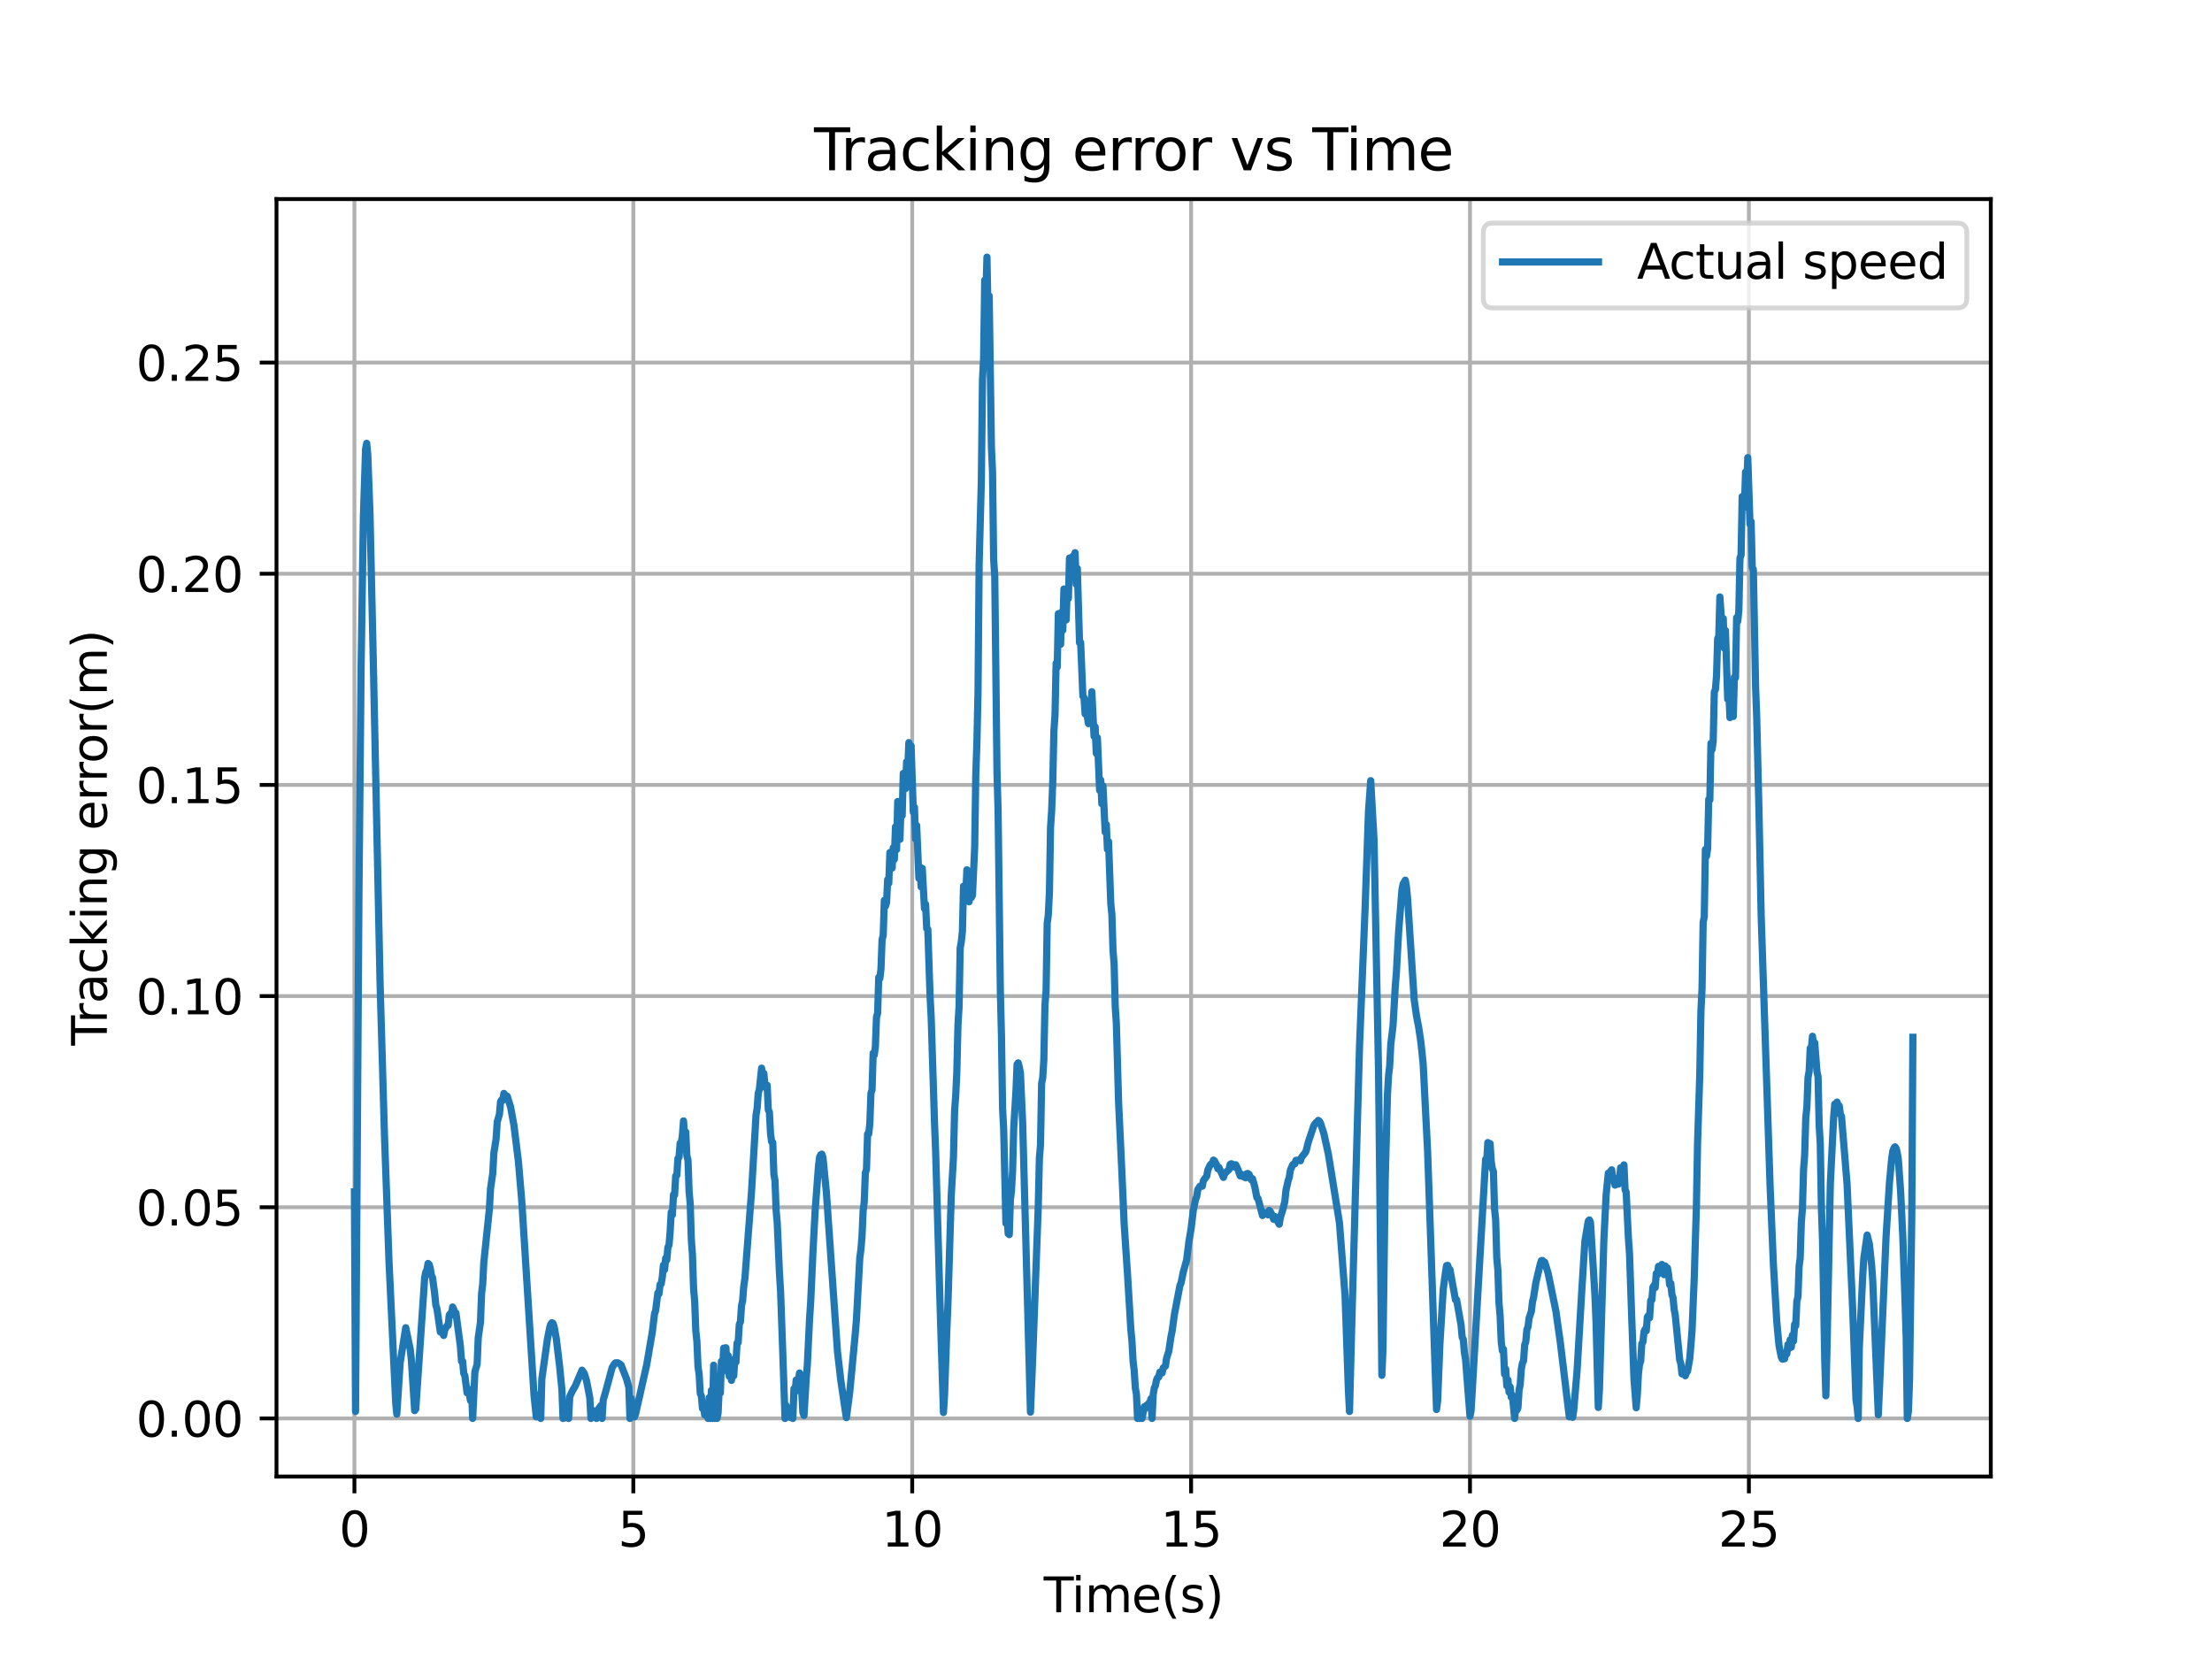 <?xml version="1.0" encoding="utf-8" standalone="no"?>
<!DOCTYPE svg PUBLIC "-//W3C//DTD SVG 1.1//EN"
  "http://www.w3.org/Graphics/SVG/1.1/DTD/svg11.dtd">
<svg xmlns:xlink="http://www.w3.org/1999/xlink" width="460.8pt" height="345.6pt" viewBox="0 0 460.8 345.6" xmlns="http://www.w3.org/2000/svg" version="1.1">
 <defs>
  <style type="text/css">*{stroke-linejoin: round; stroke-linecap: butt}</style>
 </defs>
 <g id="figure_1">
  <g id="patch_1">
   <path d="M 0 345.6 
L 460.8 345.6 
L 460.8 0 
L 0 0 
z
" style="fill: #ffffff"/>
  </g>
  <g id="axes_1">
   <g id="patch_2">
    <path d="M 57.6 307.584 
L 414.72 307.584 
L 414.72 41.472 
L 57.6 41.472 
z
" style="fill: #ffffff"/>
   </g>
   <g id="matplotlib.axis_1">
    <g id="xtick_1">
     <g id="line2d_1">
      <path d="M 73.833 307.584 
L 73.833 41.472 
" clip-path="url(#p573f2bf246)" style="fill: none; stroke: #b0b0b0; stroke-width: 0.8; stroke-linecap: square"/>
     </g>
     <g id="line2d_2">
      <defs>
       <path id="m6267a5d090" d="M 0 0 
L 0 3.5 
" style="stroke: #000000; stroke-width: 0.8"/>
      </defs>
      <g>
       <use xlink:href="#m6267a5d090" x="73.833" y="307.584" style="stroke: #000000; stroke-width: 0.8"/>
      </g>
     </g>
     <g id="text_1">
      <!-- 0 -->
      <g transform="translate(70.651 322.182) scale(0.1 -0.1)">
       <defs>
        <path id="DejaVuSans-30" d="M 2034 4250 
Q 1547 4250 1301 3770 
Q 1056 3291 1056 2328 
Q 1056 1369 1301 889 
Q 1547 409 2034 409 
Q 2525 409 2770 889 
Q 3016 1369 3016 2328 
Q 3016 3291 2770 3770 
Q 2525 4250 2034 4250 
z
M 2034 4750 
Q 2819 4750 3233 4129 
Q 3647 3509 3647 2328 
Q 3647 1150 3233 529 
Q 2819 -91 2034 -91 
Q 1250 -91 836 529 
Q 422 1150 422 2328 
Q 422 3509 836 4129 
Q 1250 4750 2034 4750 
z
" transform="scale(0.016)"/>
       </defs>
       <use xlink:href="#DejaVuSans-30"/>
      </g>
     </g>
    </g>
    <g id="xtick_2">
     <g id="line2d_3">
      <path d="M 131.931 307.584 
L 131.931 41.472 
" clip-path="url(#p573f2bf246)" style="fill: none; stroke: #b0b0b0; stroke-width: 0.8; stroke-linecap: square"/>
     </g>
     <g id="line2d_4">
      <g>
       <use xlink:href="#m6267a5d090" x="131.931" y="307.584" style="stroke: #000000; stroke-width: 0.8"/>
      </g>
     </g>
     <g id="text_2">
      <!-- 5 -->
      <g transform="translate(128.75 322.182) scale(0.1 -0.1)">
       <defs>
        <path id="DejaVuSans-35" d="M 691 4666 
L 3169 4666 
L 3169 4134 
L 1269 4134 
L 1269 2991 
Q 1406 3038 1543 3061 
Q 1681 3084 1819 3084 
Q 2600 3084 3056 2656 
Q 3513 2228 3513 1497 
Q 3513 744 3044 326 
Q 2575 -91 1722 -91 
Q 1428 -91 1123 -41 
Q 819 9 494 109 
L 494 744 
Q 775 591 1075 516 
Q 1375 441 1709 441 
Q 2250 441 2565 725 
Q 2881 1009 2881 1497 
Q 2881 1984 2565 2268 
Q 2250 2553 1709 2553 
Q 1456 2553 1204 2497 
Q 953 2441 691 2322 
L 691 4666 
z
" transform="scale(0.016)"/>
       </defs>
       <use xlink:href="#DejaVuSans-35"/>
      </g>
     </g>
    </g>
    <g id="xtick_3">
     <g id="line2d_5">
      <path d="M 190.03 307.584 
L 190.03 41.472 
" clip-path="url(#p573f2bf246)" style="fill: none; stroke: #b0b0b0; stroke-width: 0.8; stroke-linecap: square"/>
     </g>
     <g id="line2d_6">
      <g>
       <use xlink:href="#m6267a5d090" x="190.03" y="307.584" style="stroke: #000000; stroke-width: 0.8"/>
      </g>
     </g>
     <g id="text_3">
      <!-- 10 -->
      <g transform="translate(183.667 322.182) scale(0.1 -0.1)">
       <defs>
        <path id="DejaVuSans-31" d="M 794 531 
L 1825 531 
L 1825 4091 
L 703 3866 
L 703 4441 
L 1819 4666 
L 2450 4666 
L 2450 531 
L 3481 531 
L 3481 0 
L 794 0 
L 794 531 
z
" transform="scale(0.016)"/>
       </defs>
       <use xlink:href="#DejaVuSans-31"/>
       <use xlink:href="#DejaVuSans-30" x="63.623"/>
      </g>
     </g>
    </g>
    <g id="xtick_4">
     <g id="line2d_7">
      <path d="M 248.128 307.584 
L 248.128 41.472 
" clip-path="url(#p573f2bf246)" style="fill: none; stroke: #b0b0b0; stroke-width: 0.8; stroke-linecap: square"/>
     </g>
     <g id="line2d_8">
      <g>
       <use xlink:href="#m6267a5d090" x="248.128" y="307.584" style="stroke: #000000; stroke-width: 0.8"/>
      </g>
     </g>
     <g id="text_4">
      <!-- 15 -->
      <g transform="translate(241.766 322.182) scale(0.1 -0.1)">
       <use xlink:href="#DejaVuSans-31"/>
       <use xlink:href="#DejaVuSans-35" x="63.623"/>
      </g>
     </g>
    </g>
    <g id="xtick_5">
     <g id="line2d_9">
      <path d="M 306.227 307.584 
L 306.227 41.472 
" clip-path="url(#p573f2bf246)" style="fill: none; stroke: #b0b0b0; stroke-width: 0.8; stroke-linecap: square"/>
     </g>
     <g id="line2d_10">
      <g>
       <use xlink:href="#m6267a5d090" x="306.227" y="307.584" style="stroke: #000000; stroke-width: 0.8"/>
      </g>
     </g>
     <g id="text_5">
      <!-- 20 -->
      <g transform="translate(299.864 322.182) scale(0.1 -0.1)">
       <defs>
        <path id="DejaVuSans-32" d="M 1228 531 
L 3431 531 
L 3431 0 
L 469 0 
L 469 531 
Q 828 903 1448 1529 
Q 2069 2156 2228 2338 
Q 2531 2678 2651 2914 
Q 2772 3150 2772 3378 
Q 2772 3750 2511 3984 
Q 2250 4219 1831 4219 
Q 1534 4219 1204 4116 
Q 875 4013 500 3803 
L 500 4441 
Q 881 4594 1212 4672 
Q 1544 4750 1819 4750 
Q 2544 4750 2975 4387 
Q 3406 4025 3406 3419 
Q 3406 3131 3298 2873 
Q 3191 2616 2906 2266 
Q 2828 2175 2409 1742 
Q 1991 1309 1228 531 
z
" transform="scale(0.016)"/>
       </defs>
       <use xlink:href="#DejaVuSans-32"/>
       <use xlink:href="#DejaVuSans-30" x="63.623"/>
      </g>
     </g>
    </g>
    <g id="xtick_6">
     <g id="line2d_11">
      <path d="M 364.325 307.584 
L 364.325 41.472 
" clip-path="url(#p573f2bf246)" style="fill: none; stroke: #b0b0b0; stroke-width: 0.8; stroke-linecap: square"/>
     </g>
     <g id="line2d_12">
      <g>
       <use xlink:href="#m6267a5d090" x="364.325" y="307.584" style="stroke: #000000; stroke-width: 0.8"/>
      </g>
     </g>
     <g id="text_6">
      <!-- 25 -->
      <g transform="translate(357.963 322.182) scale(0.1 -0.1)">
       <use xlink:href="#DejaVuSans-32"/>
       <use xlink:href="#DejaVuSans-35" x="63.623"/>
      </g>
     </g>
    </g>
    <g id="text_7">
     <!-- Time(s) -->
     <g transform="translate(217.42 335.861) scale(0.1 -0.1)">
      <defs>
       <path id="DejaVuSans-54" d="M -19 4666 
L 3928 4666 
L 3928 4134 
L 2272 4134 
L 2272 0 
L 1638 0 
L 1638 4134 
L -19 4134 
L -19 4666 
z
" transform="scale(0.016)"/>
       <path id="DejaVuSans-69" d="M 603 3500 
L 1178 3500 
L 1178 0 
L 603 0 
L 603 3500 
z
M 603 4863 
L 1178 4863 
L 1178 4134 
L 603 4134 
L 603 4863 
z
" transform="scale(0.016)"/>
       <path id="DejaVuSans-6d" d="M 3328 2828 
Q 3544 3216 3844 3400 
Q 4144 3584 4550 3584 
Q 5097 3584 5394 3201 
Q 5691 2819 5691 2113 
L 5691 0 
L 5113 0 
L 5113 2094 
Q 5113 2597 4934 2840 
Q 4756 3084 4391 3084 
Q 3944 3084 3684 2787 
Q 3425 2491 3425 1978 
L 3425 0 
L 2847 0 
L 2847 2094 
Q 2847 2600 2669 2842 
Q 2491 3084 2119 3084 
Q 1678 3084 1418 2786 
Q 1159 2488 1159 1978 
L 1159 0 
L 581 0 
L 581 3500 
L 1159 3500 
L 1159 2956 
Q 1356 3278 1631 3431 
Q 1906 3584 2284 3584 
Q 2666 3584 2933 3390 
Q 3200 3197 3328 2828 
z
" transform="scale(0.016)"/>
       <path id="DejaVuSans-65" d="M 3597 1894 
L 3597 1613 
L 953 1613 
Q 991 1019 1311 708 
Q 1631 397 2203 397 
Q 2534 397 2845 478 
Q 3156 559 3463 722 
L 3463 178 
Q 3153 47 2828 -22 
Q 2503 -91 2169 -91 
Q 1331 -91 842 396 
Q 353 884 353 1716 
Q 353 2575 817 3079 
Q 1281 3584 2069 3584 
Q 2775 3584 3186 3129 
Q 3597 2675 3597 1894 
z
M 3022 2063 
Q 3016 2534 2758 2815 
Q 2500 3097 2075 3097 
Q 1594 3097 1305 2825 
Q 1016 2553 972 2059 
L 3022 2063 
z
" transform="scale(0.016)"/>
       <path id="DejaVuSans-28" d="M 1984 4856 
Q 1566 4138 1362 3434 
Q 1159 2731 1159 2009 
Q 1159 1288 1364 580 
Q 1569 -128 1984 -844 
L 1484 -844 
Q 1016 -109 783 600 
Q 550 1309 550 2009 
Q 550 2706 781 3412 
Q 1013 4119 1484 4856 
L 1984 4856 
z
" transform="scale(0.016)"/>
       <path id="DejaVuSans-73" d="M 2834 3397 
L 2834 2853 
Q 2591 2978 2328 3040 
Q 2066 3103 1784 3103 
Q 1356 3103 1142 2972 
Q 928 2841 928 2578 
Q 928 2378 1081 2264 
Q 1234 2150 1697 2047 
L 1894 2003 
Q 2506 1872 2764 1633 
Q 3022 1394 3022 966 
Q 3022 478 2636 193 
Q 2250 -91 1575 -91 
Q 1294 -91 989 -36 
Q 684 19 347 128 
L 347 722 
Q 666 556 975 473 
Q 1284 391 1588 391 
Q 1994 391 2212 530 
Q 2431 669 2431 922 
Q 2431 1156 2273 1281 
Q 2116 1406 1581 1522 
L 1381 1569 
Q 847 1681 609 1914 
Q 372 2147 372 2553 
Q 372 3047 722 3315 
Q 1072 3584 1716 3584 
Q 2034 3584 2315 3537 
Q 2597 3491 2834 3397 
z
" transform="scale(0.016)"/>
       <path id="DejaVuSans-29" d="M 513 4856 
L 1013 4856 
Q 1481 4119 1714 3412 
Q 1947 2706 1947 2009 
Q 1947 1309 1714 600 
Q 1481 -109 1013 -844 
L 513 -844 
Q 928 -128 1133 580 
Q 1338 1288 1338 2009 
Q 1338 2731 1133 3434 
Q 928 4138 513 4856 
z
" transform="scale(0.016)"/>
      </defs>
      <use xlink:href="#DejaVuSans-54"/>
      <use xlink:href="#DejaVuSans-69" x="57.959"/>
      <use xlink:href="#DejaVuSans-6d" x="85.742"/>
      <use xlink:href="#DejaVuSans-65" x="183.154"/>
      <use xlink:href="#DejaVuSans-28" x="244.678"/>
      <use xlink:href="#DejaVuSans-73" x="283.691"/>
      <use xlink:href="#DejaVuSans-29" x="335.791"/>
     </g>
    </g>
   </g>
   <g id="matplotlib.axis_2">
    <g id="ytick_1">
     <g id="line2d_13">
      <path d="M 57.6 295.488 
L 414.72 295.488 
" clip-path="url(#p573f2bf246)" style="fill: none; stroke: #b0b0b0; stroke-width: 0.8; stroke-linecap: square"/>
     </g>
     <g id="line2d_14">
      <defs>
       <path id="meac0054602" d="M 0 0 
L -3.5 0 
" style="stroke: #000000; stroke-width: 0.8"/>
      </defs>
      <g>
       <use xlink:href="#meac0054602" x="57.6" y="295.488" style="stroke: #000000; stroke-width: 0.8"/>
      </g>
     </g>
     <g id="text_8">
      <!-- 0.00 -->
      <g transform="translate(28.334 299.287) scale(0.1 -0.1)">
       <defs>
        <path id="DejaVuSans-2e" d="M 684 794 
L 1344 794 
L 1344 0 
L 684 0 
L 684 794 
z
" transform="scale(0.016)"/>
       </defs>
       <use xlink:href="#DejaVuSans-30"/>
       <use xlink:href="#DejaVuSans-2e" x="63.623"/>
       <use xlink:href="#DejaVuSans-30" x="95.41"/>
       <use xlink:href="#DejaVuSans-30" x="159.033"/>
      </g>
     </g>
    </g>
    <g id="ytick_2">
     <g id="line2d_15">
      <path d="M 57.6 251.497 
L 414.72 251.497 
" clip-path="url(#p573f2bf246)" style="fill: none; stroke: #b0b0b0; stroke-width: 0.8; stroke-linecap: square"/>
     </g>
     <g id="line2d_16">
      <g>
       <use xlink:href="#meac0054602" x="57.6" y="251.497" style="stroke: #000000; stroke-width: 0.8"/>
      </g>
     </g>
     <g id="text_9">
      <!-- 0.05 -->
      <g transform="translate(28.334 255.296) scale(0.1 -0.1)">
       <use xlink:href="#DejaVuSans-30"/>
       <use xlink:href="#DejaVuSans-2e" x="63.623"/>
       <use xlink:href="#DejaVuSans-30" x="95.41"/>
       <use xlink:href="#DejaVuSans-35" x="159.033"/>
      </g>
     </g>
    </g>
    <g id="ytick_3">
     <g id="line2d_17">
      <path d="M 57.6 207.506 
L 414.72 207.506 
" clip-path="url(#p573f2bf246)" style="fill: none; stroke: #b0b0b0; stroke-width: 0.8; stroke-linecap: square"/>
     </g>
     <g id="line2d_18">
      <g>
       <use xlink:href="#meac0054602" x="57.6" y="207.506" style="stroke: #000000; stroke-width: 0.8"/>
      </g>
     </g>
     <g id="text_10">
      <!-- 0.10 -->
      <g transform="translate(28.334 211.305) scale(0.1 -0.1)">
       <use xlink:href="#DejaVuSans-30"/>
       <use xlink:href="#DejaVuSans-2e" x="63.623"/>
       <use xlink:href="#DejaVuSans-31" x="95.41"/>
       <use xlink:href="#DejaVuSans-30" x="159.033"/>
      </g>
     </g>
    </g>
    <g id="ytick_4">
     <g id="line2d_19">
      <path d="M 57.6 163.514 
L 414.72 163.514 
" clip-path="url(#p573f2bf246)" style="fill: none; stroke: #b0b0b0; stroke-width: 0.8; stroke-linecap: square"/>
     </g>
     <g id="line2d_20">
      <g>
       <use xlink:href="#meac0054602" x="57.6" y="163.514" style="stroke: #000000; stroke-width: 0.8"/>
      </g>
     </g>
     <g id="text_11">
      <!-- 0.15 -->
      <g transform="translate(28.334 167.314) scale(0.1 -0.1)">
       <use xlink:href="#DejaVuSans-30"/>
       <use xlink:href="#DejaVuSans-2e" x="63.623"/>
       <use xlink:href="#DejaVuSans-31" x="95.41"/>
       <use xlink:href="#DejaVuSans-35" x="159.033"/>
      </g>
     </g>
    </g>
    <g id="ytick_5">
     <g id="line2d_21">
      <path d="M 57.6 119.523 
L 414.72 119.523 
" clip-path="url(#p573f2bf246)" style="fill: none; stroke: #b0b0b0; stroke-width: 0.8; stroke-linecap: square"/>
     </g>
     <g id="line2d_22">
      <g>
       <use xlink:href="#meac0054602" x="57.6" y="119.523" style="stroke: #000000; stroke-width: 0.8"/>
      </g>
     </g>
     <g id="text_12">
      <!-- 0.20 -->
      <g transform="translate(28.334 123.322) scale(0.1 -0.1)">
       <use xlink:href="#DejaVuSans-30"/>
       <use xlink:href="#DejaVuSans-2e" x="63.623"/>
       <use xlink:href="#DejaVuSans-32" x="95.41"/>
       <use xlink:href="#DejaVuSans-30" x="159.033"/>
      </g>
     </g>
    </g>
    <g id="ytick_6">
     <g id="line2d_23">
      <path d="M 57.6 75.532 
L 414.72 75.532 
" clip-path="url(#p573f2bf246)" style="fill: none; stroke: #b0b0b0; stroke-width: 0.8; stroke-linecap: square"/>
     </g>
     <g id="line2d_24">
      <g>
       <use xlink:href="#meac0054602" x="57.6" y="75.532" style="stroke: #000000; stroke-width: 0.8"/>
      </g>
     </g>
     <g id="text_13">
      <!-- 0.25 -->
      <g transform="translate(28.334 79.331) scale(0.1 -0.1)">
       <use xlink:href="#DejaVuSans-30"/>
       <use xlink:href="#DejaVuSans-2e" x="63.623"/>
       <use xlink:href="#DejaVuSans-32" x="95.41"/>
       <use xlink:href="#DejaVuSans-35" x="159.033"/>
      </g>
     </g>
    </g>
    <g id="text_14">
     <!-- Tracking error(m) -->
     <g transform="translate(22.255 217.804) rotate(-90) scale(0.1 -0.1)">
      <defs>
       <path id="DejaVuSans-72" d="M 2631 2963 
Q 2534 3019 2420 3045 
Q 2306 3072 2169 3072 
Q 1681 3072 1420 2755 
Q 1159 2438 1159 1844 
L 1159 0 
L 581 0 
L 581 3500 
L 1159 3500 
L 1159 2956 
Q 1341 3275 1631 3429 
Q 1922 3584 2338 3584 
Q 2397 3584 2469 3576 
Q 2541 3569 2628 3553 
L 2631 2963 
z
" transform="scale(0.016)"/>
       <path id="DejaVuSans-61" d="M 2194 1759 
Q 1497 1759 1228 1600 
Q 959 1441 959 1056 
Q 959 750 1161 570 
Q 1363 391 1709 391 
Q 2188 391 2477 730 
Q 2766 1069 2766 1631 
L 2766 1759 
L 2194 1759 
z
M 3341 1997 
L 3341 0 
L 2766 0 
L 2766 531 
Q 2569 213 2275 61 
Q 1981 -91 1556 -91 
Q 1019 -91 701 211 
Q 384 513 384 1019 
Q 384 1609 779 1909 
Q 1175 2209 1959 2209 
L 2766 2209 
L 2766 2266 
Q 2766 2663 2505 2880 
Q 2244 3097 1772 3097 
Q 1472 3097 1187 3025 
Q 903 2953 641 2809 
L 641 3341 
Q 956 3463 1253 3523 
Q 1550 3584 1831 3584 
Q 2591 3584 2966 3190 
Q 3341 2797 3341 1997 
z
" transform="scale(0.016)"/>
       <path id="DejaVuSans-63" d="M 3122 3366 
L 3122 2828 
Q 2878 2963 2633 3030 
Q 2388 3097 2138 3097 
Q 1578 3097 1268 2742 
Q 959 2388 959 1747 
Q 959 1106 1268 751 
Q 1578 397 2138 397 
Q 2388 397 2633 464 
Q 2878 531 3122 666 
L 3122 134 
Q 2881 22 2623 -34 
Q 2366 -91 2075 -91 
Q 1284 -91 818 406 
Q 353 903 353 1747 
Q 353 2603 823 3093 
Q 1294 3584 2113 3584 
Q 2378 3584 2631 3529 
Q 2884 3475 3122 3366 
z
" transform="scale(0.016)"/>
       <path id="DejaVuSans-6b" d="M 581 4863 
L 1159 4863 
L 1159 1991 
L 2875 3500 
L 3609 3500 
L 1753 1863 
L 3688 0 
L 2938 0 
L 1159 1709 
L 1159 0 
L 581 0 
L 581 4863 
z
" transform="scale(0.016)"/>
       <path id="DejaVuSans-6e" d="M 3513 2113 
L 3513 0 
L 2938 0 
L 2938 2094 
Q 2938 2591 2744 2837 
Q 2550 3084 2163 3084 
Q 1697 3084 1428 2787 
Q 1159 2491 1159 1978 
L 1159 0 
L 581 0 
L 581 3500 
L 1159 3500 
L 1159 2956 
Q 1366 3272 1645 3428 
Q 1925 3584 2291 3584 
Q 2894 3584 3203 3211 
Q 3513 2838 3513 2113 
z
" transform="scale(0.016)"/>
       <path id="DejaVuSans-67" d="M 2906 1791 
Q 2906 2416 2648 2759 
Q 2391 3103 1925 3103 
Q 1463 3103 1205 2759 
Q 947 2416 947 1791 
Q 947 1169 1205 825 
Q 1463 481 1925 481 
Q 2391 481 2648 825 
Q 2906 1169 2906 1791 
z
M 3481 434 
Q 3481 -459 3084 -895 
Q 2688 -1331 1869 -1331 
Q 1566 -1331 1297 -1286 
Q 1028 -1241 775 -1147 
L 775 -588 
Q 1028 -725 1275 -790 
Q 1522 -856 1778 -856 
Q 2344 -856 2625 -561 
Q 2906 -266 2906 331 
L 2906 616 
Q 2728 306 2450 153 
Q 2172 0 1784 0 
Q 1141 0 747 490 
Q 353 981 353 1791 
Q 353 2603 747 3093 
Q 1141 3584 1784 3584 
Q 2172 3584 2450 3431 
Q 2728 3278 2906 2969 
L 2906 3500 
L 3481 3500 
L 3481 434 
z
" transform="scale(0.016)"/>
       <path id="DejaVuSans-20" transform="scale(0.016)"/>
       <path id="DejaVuSans-6f" d="M 1959 3097 
Q 1497 3097 1228 2736 
Q 959 2375 959 1747 
Q 959 1119 1226 758 
Q 1494 397 1959 397 
Q 2419 397 2687 759 
Q 2956 1122 2956 1747 
Q 2956 2369 2687 2733 
Q 2419 3097 1959 3097 
z
M 1959 3584 
Q 2709 3584 3137 3096 
Q 3566 2609 3566 1747 
Q 3566 888 3137 398 
Q 2709 -91 1959 -91 
Q 1206 -91 779 398 
Q 353 888 353 1747 
Q 353 2609 779 3096 
Q 1206 3584 1959 3584 
z
" transform="scale(0.016)"/>
      </defs>
      <use xlink:href="#DejaVuSans-54"/>
      <use xlink:href="#DejaVuSans-72" x="46.334"/>
      <use xlink:href="#DejaVuSans-61" x="87.447"/>
      <use xlink:href="#DejaVuSans-63" x="148.727"/>
      <use xlink:href="#DejaVuSans-6b" x="203.707"/>
      <use xlink:href="#DejaVuSans-69" x="261.617"/>
      <use xlink:href="#DejaVuSans-6e" x="289.4"/>
      <use xlink:href="#DejaVuSans-67" x="352.779"/>
      <use xlink:href="#DejaVuSans-20" x="416.256"/>
      <use xlink:href="#DejaVuSans-65" x="448.043"/>
      <use xlink:href="#DejaVuSans-72" x="509.566"/>
      <use xlink:href="#DejaVuSans-72" x="548.93"/>
      <use xlink:href="#DejaVuSans-6f" x="587.793"/>
      <use xlink:href="#DejaVuSans-72" x="648.975"/>
      <use xlink:href="#DejaVuSans-28" x="690.088"/>
      <use xlink:href="#DejaVuSans-6d" x="729.102"/>
      <use xlink:href="#DejaVuSans-29" x="826.514"/>
     </g>
    </g>
   </g>
   <g id="line2d_25">
    <path d="M 73.833 248.288 
L 74.065 294.027 
L 74.065 294.027 
L 74.762 187.39 
L 74.762 187.39 
L 75.227 138.575 
L 75.227 138.575 
L 75.692 107.924 
L 75.692 107.924 
L 76.157 93.571 
L 76.157 93.571 
L 76.389 92.349 
L 76.389 92.349 
L 76.621 94.799 
L 76.621 94.799 
L 77.086 107.361 
L 77.086 107.361 
L 77.783 138.632 
L 77.783 138.632 
L 79.178 204.863 
L 79.178 204.863 
L 80.107 236.922 
L 80.107 236.922 
L 81.037 262.799 
L 81.037 262.799 
L 82.431 292.22 
L 82.431 292.22 
L 82.664 294.595 
L 82.664 294.595 
L 83.361 283.873 
L 83.361 283.873 
L 84.523 276.588 
L 84.523 276.588 
L 85.452 281.054 
L 85.452 281.054 
L 85.685 283.192 
L 85.685 283.192 
L 86.382 293.862 
L 86.382 293.862 
L 86.614 293.519 
L 86.614 293.519 
L 88.474 266.068 
L 88.474 266.068 
L 88.706 264.973 
L 88.706 264.973 
L 88.938 264.505 
L 88.938 264.505 
L 89.171 263.198 
L 89.171 263.198 
L 89.403 263.403 
L 89.403 263.403 
L 89.636 264.237 
L 89.636 264.237 
L 89.868 265.667 
L 89.868 265.667 
L 90.1 266.141 
L 90.1 266.141 
L 90.565 269.608 
L 90.565 269.608 
L 90.797 271.915 
L 90.797 271.915 
L 91.03 272.657 
L 91.03 272.657 
L 91.727 277.474 
L 91.727 277.474 
L 91.959 277.057 
L 91.959 277.057 
L 92.424 278.199 
L 92.424 278.199 
L 92.657 276.984 
L 92.657 276.984 
L 93.121 276.193 
L 93.121 276.193 
L 93.354 276.112 
L 93.354 276.112 
L 93.586 273.966 
L 93.586 273.966 
L 93.819 273.635 
L 93.819 273.635 
L 94.051 273.843 
L 94.051 273.843 
L 94.283 272.27 
L 94.283 272.27 
L 94.516 272.734 
L 94.516 272.734 
L 94.748 274.007 
L 94.748 274.007 
L 94.981 273.507 
L 94.981 273.507 
L 95.91 280.458 
L 95.91 280.458 
L 96.143 283.588 
L 96.143 283.588 
L 96.375 283.578 
L 96.375 283.578 
L 96.607 286.115 
L 96.607 286.115 
L 96.84 286.596 
L 97.305 290.169 
L 97.305 290.169 
L 97.537 289.489 
L 97.537 289.489 
L 97.769 290.372 
L 97.769 290.372 
L 98.002 291.762 
L 98.002 291.762 
L 98.234 289.427 
L 98.234 289.427 
L 98.467 295.488 
L 98.467 295.488 
L 98.931 285.765 
L 98.931 285.765 
L 99.396 284.203 
L 99.396 284.203 
L 99.628 278.661 
L 99.628 278.661 
L 100.093 275.428 
L 100.093 275.428 
L 100.326 269.443 
L 100.326 269.443 
L 100.558 267.476 
L 100.558 267.476 
L 100.79 262.963 
L 100.79 262.963 
L 101.952 251.794 
L 101.952 251.794 
L 102.185 247.632 
L 102.185 247.632 
L 102.65 244.435 
L 102.65 244.435 
L 102.882 240.179 
L 102.882 240.179 
L 103.347 237.273 
L 103.347 237.273 
L 103.579 233.713 
L 103.579 233.713 
L 104.044 232.131 
L 104.044 232.131 
L 104.276 229.495 
L 104.276 229.495 
L 104.509 229.096 
L 104.509 229.096 
L 104.741 229.212 
L 104.741 229.212 
L 104.974 227.774 
L 104.974 227.774 
L 105.206 228.118 
L 105.206 228.118 
L 105.438 228.807 
L 105.438 228.807 
L 105.671 228.367 
L 105.671 228.367 
L 106.368 230.607 
L 106.368 230.607 
L 107.065 234.44 
L 107.065 234.44 
L 107.995 241.963 
L 107.995 241.963 
L 108.692 250.14 
L 108.692 250.14 
L 111.248 290.657 
L 111.248 290.657 
L 111.713 295.159 
L 111.713 295.159 
L 111.945 293.94 
L 111.945 293.94 
L 112.41 290.481 
L 112.41 290.481 
L 112.643 295.488 
L 112.643 295.488 
L 112.875 287.242 
L 112.875 287.242 
L 114.037 278.97 
L 114.037 278.97 
L 114.502 276.611 
L 114.502 276.611 
L 114.734 275.876 
L 114.734 275.876 
L 114.966 275.542 
L 114.966 275.542 
L 115.199 275.683 
L 115.199 275.683 
L 115.431 276.341 
L 115.431 276.341 
L 115.896 278.907 
L 115.896 278.907 
L 116.593 284.778 
L 116.593 284.778 
L 117.058 289.51 
L 117.058 289.51 
L 117.29 295.488 
L 117.29 295.488 
L 117.523 293.795 
L 117.523 293.795 
L 117.755 295.37 
L 117.755 295.37 
L 118.22 292.653 
L 118.22 292.653 
L 118.452 295.488 
L 118.452 295.488 
L 118.685 290.958 
L 118.685 290.958 
L 119.15 289.918 
L 119.15 289.918 
L 119.847 288.713 
L 119.847 288.713 
L 121.241 285.432 
L 121.241 285.432 
L 121.706 286.08 
L 121.706 286.08 
L 122.171 287.578 
L 122.171 287.578 
L 122.635 289.929 
L 122.635 289.929 
L 122.868 291.208 
L 122.868 291.208 
L 123.1 295.488 
L 123.1 295.488 
L 123.333 293.715 
L 123.333 293.715 
L 123.565 294.797 
L 123.565 294.797 
L 123.797 295.181 
L 123.797 295.181 
L 124.03 294.552 
L 124.03 294.552 
L 124.262 295.488 
L 124.262 295.488 
L 124.495 293.771 
L 124.495 293.771 
L 124.959 293.13 
L 124.959 293.13 
L 125.192 292.787 
L 125.192 292.787 
L 125.424 295.488 
L 125.424 295.488 
L 125.657 291.691 
L 125.657 291.691 
L 126.121 290.086 
L 126.121 290.086 
L 127.516 284.896 
L 127.516 284.896 
L 127.981 284.144 
L 127.981 284.144 
L 128.213 283.904 
L 128.213 283.904 
L 128.678 283.888 
L 128.678 283.888 
L 129.143 284.138 
L 129.143 284.138 
L 129.375 284.337 
L 129.375 284.337 
L 130.537 287.299 
L 130.537 287.299 
L 131.002 289.018 
L 131.002 289.018 
L 131.234 295.488 
L 131.234 295.488 
L 131.466 291.286 
L 131.466 291.286 
L 132.164 295.161 
L 132.164 295.161 
L 132.396 294.564 
L 132.396 294.564 
L 133.093 291.491 
L 133.093 291.491 
L 134.72 284.302 
L 134.72 284.302 
L 135.882 277.511 
L 135.882 277.511 
L 136.347 273.669 
L 136.347 273.669 
L 136.579 273.032 
L 136.579 273.032 
L 137.044 269.34 
L 137.044 269.34 
L 137.276 269.531 
L 137.509 267.574 
L 137.509 267.574 
L 137.741 267.444 
L 137.973 266.017 
L 137.973 266.017 
L 138.206 263.551 
L 138.206 263.551 
L 138.438 264.501 
L 138.438 264.501 
L 138.671 262.101 
L 138.671 262.101 
L 138.903 262.459 
L 138.903 262.459 
L 139.135 259.836 
L 139.135 259.836 
L 139.368 259.373 
L 139.368 259.373 
L 139.6 256.628 
L 139.6 256.628 
L 139.833 252.499 
L 139.833 252.499 
L 140.065 253.092 
L 140.065 253.092 
L 140.297 248.864 
L 140.297 248.864 
L 140.53 248.946 
L 140.53 248.946 
L 140.762 244.969 
L 140.762 244.969 
L 140.995 244.837 
L 141.227 241.329 
L 141.227 241.329 
L 141.459 241.06 
L 141.459 241.06 
L 141.692 238.137 
L 141.692 238.137 
L 141.924 238.226 
L 141.924 238.226 
L 142.157 236.485 
L 142.157 236.485 
L 142.389 233.504 
L 142.389 233.504 
L 142.621 237.005 
L 142.621 237.005 
L 142.854 235.813 
L 142.854 235.813 
L 143.086 240.755 
L 143.086 240.755 
L 143.319 241.651 
L 143.319 241.651 
L 143.551 248.201 
L 143.551 248.201 
L 143.783 250.782 
L 143.783 250.782 
L 144.016 258.124 
L 144.016 258.124 
L 144.248 261.346 
L 144.481 268.353 
L 144.481 268.353 
L 144.713 271.091 
L 144.713 271.091 
L 144.945 277.191 
L 144.945 277.191 
L 145.178 279.466 
L 145.178 279.466 
L 145.41 284.724 
L 145.41 284.724 
L 145.643 286.257 
L 145.643 286.257 
L 145.875 290.264 
L 145.875 290.264 
L 146.107 290.812 
L 146.107 290.812 
L 146.34 293.409 
L 146.34 293.409 
L 146.572 293.214 
L 146.804 294.76 
L 146.804 294.76 
L 147.037 293.485 
L 147.037 293.485 
L 147.269 293.594 
L 147.269 293.594 
L 147.502 295.488 
L 147.502 295.488 
L 147.734 291.158 
L 147.734 291.158 
L 147.966 295.488 
L 147.966 295.488 
L 148.199 289.653 
L 148.199 289.653 
L 148.431 295.488 
L 148.431 295.488 
L 148.664 284.395 
L 148.664 284.395 
L 148.896 295.488 
L 148.896 295.488 
L 149.128 288.165 
L 149.128 288.165 
L 149.361 295.488 
L 149.361 295.488 
L 149.593 294.352 
L 149.593 294.352 
L 149.826 289.077 
L 149.826 289.077 
L 150.058 290.189 
L 150.058 290.189 
L 150.29 283.582 
L 150.29 283.582 
L 150.523 285.768 
L 150.523 285.768 
L 150.755 280.838 
L 150.755 280.838 
L 150.988 284.236 
L 150.988 284.236 
L 151.22 280.757 
L 151.22 280.757 
L 151.452 284.844 
L 151.452 284.844 
L 151.685 282.381 
L 151.685 282.381 
L 151.917 286.714 
L 151.917 286.714 
L 152.15 284.325 
L 152.15 284.325 
L 152.382 287.562 
L 152.382 287.562 
L 152.614 284.516 
L 152.614 284.516 
L 152.847 286.618 
L 152.847 286.618 
L 153.079 283.019 
L 153.079 283.019 
L 153.312 283.755 
L 153.312 283.755 
L 153.544 279.775 
L 153.544 279.775 
L 153.776 279.671 
L 153.776 279.671 
L 154.009 275.876 
L 154.009 275.876 
L 154.241 275.38 
L 154.241 275.38 
L 154.473 272.004 
L 154.473 272.004 
L 154.706 270.931 
L 154.706 270.931 
L 154.938 267.927 
L 154.938 267.927 
L 155.171 266.395 
L 155.171 266.395 
L 156.565 248.131 
L 156.565 248.131 
L 157.495 232.285 
L 157.495 232.285 
L 157.727 230.859 
L 157.727 230.859 
L 157.959 227.722 
L 157.959 227.722 
L 158.192 226.921 
L 158.192 226.921 
L 158.657 222.514 
L 158.657 222.514 
L 158.889 224.567 
L 158.889 224.567 
L 159.121 223.586 
L 159.121 223.586 
L 159.354 226.085 
L 159.354 226.085 
L 159.586 226.686 
L 159.586 226.686 
L 159.819 226.082 
L 159.819 226.082 
L 160.051 231.203 
L 160.051 231.203 
L 160.283 231.677 
L 160.283 231.677 
L 160.516 236.198 
L 160.516 236.198 
L 160.748 237.853 
L 160.748 237.853 
L 160.981 238.012 
L 160.981 238.012 
L 161.213 244.624 
L 161.213 244.624 
L 161.445 245.929 
L 161.445 245.929 
L 161.678 252.151 
L 161.678 252.151 
L 161.91 254.698 
L 161.91 254.698 
L 162.375 265.227 
L 162.375 265.227 
L 162.607 268.989 
L 162.607 268.989 
L 163.072 281.975 
L 163.072 281.975 
L 163.537 295.488 
L 163.537 295.488 
L 163.769 292.806 
L 163.769 292.806 
L 164.002 294.616 
L 164.002 294.616 
L 164.234 295.144 
L 164.234 295.144 
L 164.466 293.753 
L 164.466 293.753 
L 164.699 295.307 
L 164.699 295.307 
L 164.931 295.084 
L 164.931 295.084 
L 165.164 295.488 
L 165.164 295.488 
L 165.396 289.294 
L 165.396 289.294 
L 165.628 289.977 
L 165.628 289.977 
L 165.861 287.481 
L 165.861 287.481 
L 166.093 288.555 
L 166.326 287.543 
L 166.326 287.543 
L 166.558 286.016 
L 166.558 286.016 
L 166.79 289.812 
L 166.79 289.812 
L 167.023 289.979 
L 167.023 289.979 
L 167.255 294.262 
L 167.255 294.262 
L 167.488 294.871 
L 167.488 294.871 
L 167.952 287.073 
L 167.952 287.073 
L 168.185 284.282 
L 168.185 284.282 
L 168.65 274.705 
L 168.65 274.705 
L 168.882 271.163 
L 169.347 260.96 
L 169.347 260.96 
L 169.811 252.159 
L 169.811 252.159 
L 170.509 242.886 
L 170.509 242.886 
L 170.741 241.022 
L 170.741 241.022 
L 170.973 240.562 
L 170.973 240.562 
L 171.206 240.429 
L 171.206 240.429 
L 171.438 241.125 
L 171.438 241.125 
L 172.135 248.216 
L 172.135 248.216 
L 174.459 281.549 
L 174.459 281.549 
L 175.157 287.604 
L 175.157 287.604 
L 176.086 293.882 
L 176.086 293.882 
L 176.319 295.316 
L 176.319 295.316 
L 177.016 290.026 
L 177.016 290.026 
L 178.178 277.715 
L 178.178 277.715 
L 178.41 274.904 
L 178.41 274.904 
L 179.107 262.091 
L 179.107 262.091 
L 179.34 260.323 
L 179.34 260.323 
L 179.572 257.576 
L 179.572 257.576 
L 179.804 252.293 
L 179.804 252.293 
L 180.037 250.334 
L 180.037 250.334 
L 180.269 244.314 
L 180.269 244.314 
L 180.502 243.634 
L 180.502 243.634 
L 180.734 236.217 
L 180.734 236.217 
L 180.966 236.213 
L 180.966 236.213 
L 181.199 234.14 
L 181.199 234.14 
L 181.431 227.738 
L 181.431 227.738 
L 181.664 227.018 
L 181.664 227.018 
L 181.896 219.386 
L 181.896 219.386 
L 182.128 219.769 
L 182.128 219.769 
L 182.361 217.997 
L 182.361 217.997 
L 182.593 211.874 
L 182.593 211.874 
L 182.826 211.077 
L 182.826 211.077 
L 183.058 203.594 
L 183.058 203.594 
L 183.29 203.835 
L 183.29 203.835 
L 183.523 201.832 
L 183.523 201.832 
L 183.755 195.721 
L 183.755 195.721 
L 183.988 194.881 
L 184.22 187.55 
L 184.22 187.55 
L 184.452 188.804 
L 184.452 188.804 
L 184.685 188.026 
L 184.685 188.026 
L 184.917 183.228 
L 184.917 183.228 
L 185.149 183.991 
L 185.149 183.991 
L 185.382 177.589 
L 185.382 177.589 
L 185.614 180.417 
L 185.614 180.417 
L 185.847 180.833 
L 185.847 180.833 
L 186.079 176.603 
L 186.079 176.603 
L 186.311 179.013 
L 186.311 179.013 
L 186.544 172.235 
L 186.544 172.235 
L 186.776 176.973 
L 186.776 176.973 
L 187.009 166.966 
L 187.009 166.966 
L 187.241 173.091 
L 187.241 173.091 
L 187.473 174.851 
L 187.473 174.851 
L 187.706 167.657 
L 187.706 167.657 
L 187.938 169.909 
L 187.938 169.909 
L 188.171 161.112 
L 188.171 161.112 
L 188.403 164.363 
L 188.403 164.363 
L 188.635 164.288 
L 188.635 164.288 
L 188.868 158.683 
L 188.868 158.683 
L 189.1 160.263 
L 189.1 160.263 
L 189.333 154.7 
L 189.333 154.7 
L 189.565 159.803 
L 189.565 159.803 
L 189.797 155.377 
L 189.797 155.377 
L 190.262 169.176 
L 190.262 169.176 
L 190.495 168.169 
L 190.495 168.169 
L 190.727 174.803 
L 190.727 174.803 
L 190.959 171.954 
L 190.959 171.954 
L 191.424 182.968 
L 191.424 182.968 
L 191.657 180.623 
L 191.657 180.623 
L 191.889 184.748 
L 191.889 184.748 
L 192.121 180.893 
L 192.121 180.893 
L 192.586 189.272 
L 192.586 189.272 
L 192.819 188.389 
L 192.819 188.389 
L 193.051 193.43 
L 193.283 193.586 
L 193.283 193.586 
L 193.748 207.448 
L 193.748 207.448 
L 193.98 211.84 
L 193.98 211.84 
L 194.678 234.008 
L 194.678 234.008 
L 194.91 239.84 
L 194.91 239.84 
L 195.84 272.083 
L 195.84 272.083 
L 196.537 294.253 
L 196.537 294.253 
L 196.769 290.61 
L 196.769 290.61 
L 197.234 277.228 
L 197.234 277.228 
L 197.466 271.827 
L 197.466 271.827 
L 198.164 249.002 
L 198.164 249.002 
L 198.628 241.019 
L 198.628 241.019 
L 198.861 231.327 
L 198.861 231.327 
L 199.093 228.194 
L 199.093 228.194 
L 199.326 223.313 
L 199.326 223.313 
L 199.558 213.58 
L 199.558 213.58 
L 199.79 209.772 
L 199.79 209.772 
L 200.023 197.513 
L 200.023 197.513 
L 200.255 196.189 
L 200.255 196.189 
L 200.488 193.973 
L 200.488 193.973 
L 200.72 184.598 
L 200.72 184.598 
L 200.952 185.975 
L 200.952 185.975 
L 201.185 186.659 
L 201.185 186.659 
L 201.417 181.194 
L 201.417 181.194 
L 201.882 187.86 
L 201.882 187.86 
L 202.114 184.073 
L 202.114 184.073 
L 202.347 186.979 
L 202.347 186.979 
L 202.579 186.531 
L 202.579 186.531 
L 203.044 176.53 
L 203.044 176.53 
L 203.276 161.282 
L 203.276 161.282 
L 203.509 154.643 
L 203.509 154.643 
L 203.741 144.035 
L 203.741 144.035 
L 203.973 117.485 
L 203.973 117.485 
L 204.438 99.883 
L 204.438 99.883 
L 204.671 79.064 
L 204.671 79.064 
L 204.903 74.775 
L 204.903 74.775 
L 205.135 58.336 
L 205.135 58.336 
L 205.368 62.151 
L 205.368 62.151 
L 205.6 53.568 
L 205.6 53.568 
L 205.833 65.289 
L 205.833 65.289 
L 206.065 61.626 
L 206.065 61.626 
L 206.53 93.128 
L 206.53 93.128 
L 206.762 98.28 
L 206.762 98.28 
L 206.995 116.525 
L 206.995 116.525 
L 207.227 120.064 
L 207.227 120.064 
L 207.692 160.783 
L 207.692 160.783 
L 207.924 169.101 
L 207.924 169.101 
L 208.389 206.296 
L 208.389 206.296 
L 208.621 215.637 
L 208.621 215.637 
L 208.854 230.868 
L 208.854 230.868 
L 209.086 235.269 
L 209.086 235.269 
L 209.551 254.837 
L 209.551 254.837 
L 209.783 253.192 
L 209.783 253.192 
L 210.016 256.984 
L 210.016 256.984 
L 210.248 257.198 
L 210.248 257.198 
L 210.48 249.978 
L 210.48 249.978 
L 210.713 247.977 
L 210.713 247.977 
L 210.945 243.846 
L 210.945 243.846 
L 211.178 234.999 
L 211.178 234.999 
L 211.642 227.357 
L 211.642 227.357 
L 211.875 221.737 
L 211.875 221.737 
L 212.107 221.411 
L 212.107 221.411 
L 212.34 222.248 
L 212.34 222.248 
L 212.572 223.583 
L 212.572 223.583 
L 213.037 233.879 
L 213.037 233.879 
L 214.664 294.179 
L 214.664 294.179 
L 215.128 282.978 
L 215.128 282.978 
L 215.593 270.242 
L 215.593 270.242 
L 216.29 251.301 
L 216.29 251.301 
L 216.523 241.244 
L 216.523 241.244 
L 216.755 238.507 
L 216.755 238.507 
L 216.987 225.693 
L 216.987 225.693 
L 217.22 224.505 
L 217.22 224.505 
L 217.452 220.725 
L 217.452 220.725 
L 217.685 209.263 
L 217.685 209.263 
L 217.917 206.533 
L 217.917 206.533 
L 218.149 192.335 
L 218.149 192.335 
L 218.382 190.609 
L 218.382 190.609 
L 218.614 185.868 
L 218.614 185.868 
L 218.847 172.362 
L 218.847 172.362 
L 219.079 168.887 
L 219.079 168.887 
L 219.311 162.904 
L 219.311 162.904 
L 219.544 152.3 
L 219.544 152.3 
L 219.776 149.039 
L 219.776 149.039 
L 220.009 138.153 
L 220.009 138.153 
L 220.241 138.964 
L 220.241 138.964 
L 220.473 127.841 
L 220.473 127.841 
L 220.706 132.474 
L 220.706 132.474 
L 220.938 134.23 
L 220.938 134.23 
L 221.171 127.523 
L 221.171 127.523 
L 221.403 131.281 
L 221.403 131.281 
L 221.635 122.694 
L 221.635 122.694 
L 221.868 127.829 
L 221.868 127.829 
L 222.1 129.148 
L 222.1 129.148 
L 222.333 122.662 
L 222.333 122.662 
L 222.565 124.678 
L 222.565 124.678 
L 222.797 116.244 
L 222.797 116.244 
L 223.03 119.84 
L 223.03 119.84 
L 223.262 120.338 
L 223.262 120.338 
L 223.495 115.867 
L 223.495 115.867 
L 223.727 119.059 
L 223.727 119.059 
L 223.959 115.132 
L 223.959 115.132 
L 224.192 121.735 
L 224.192 121.735 
L 224.424 118.415 
L 224.424 118.415 
L 224.889 133.912 
L 224.889 133.912 
L 225.121 133.836 
L 225.121 133.836 
L 225.586 145.031 
L 225.586 145.031 
L 225.818 145.299 
L 225.818 145.299 
L 226.051 148.739 
L 226.051 148.739 
L 226.283 145.943 
L 226.283 145.943 
L 226.516 149.379 
L 226.516 149.379 
L 226.748 150.747 
L 226.748 150.747 
L 226.98 146.851 
L 226.98 146.851 
L 227.213 149.57 
L 227.213 149.57 
L 227.445 144.098 
L 227.445 144.098 
L 227.91 153.388 
L 227.91 153.388 
L 228.142 151.427 
L 228.142 151.427 
L 228.375 156.942 
L 228.375 156.942 
L 228.607 153.688 
L 228.607 153.688 
L 229.072 164.646 
L 229.072 164.646 
L 229.304 162.509 
L 229.304 162.509 
L 229.537 167.459 
L 229.537 167.459 
L 229.769 163.715 
L 229.769 163.715 
L 230.234 173.344 
L 230.234 173.344 
L 230.466 171.789 
L 230.466 171.789 
L 230.699 176.93 
L 230.699 176.93 
L 230.931 175.326 
L 230.931 175.326 
L 231.396 188.228 
L 231.396 188.228 
L 231.628 190.498 
L 231.628 190.498 
L 231.861 197.967 
L 231.861 197.967 
L 232.093 200.865 
L 232.093 200.865 
L 232.325 209.733 
L 232.325 209.733 
L 232.558 213.219 
L 232.558 213.219 
L 233.023 229.622 
L 233.023 229.622 
L 233.72 244.441 
L 233.72 244.441 
L 234.185 255.031 
L 234.185 255.031 
L 234.882 265.454 
L 234.882 265.454 
L 235.579 276.979 
L 235.579 276.979 
L 235.811 279.4 
L 235.811 279.4 
L 236.044 283.592 
L 236.044 283.592 
L 236.276 285.524 
L 236.509 289.137 
L 236.509 289.137 
L 236.741 290.432 
L 236.741 290.432 
L 236.973 295.488 
L 237.206 293.998 
L 237.206 293.998 
L 237.438 295.488 
L 237.438 295.488 
L 237.671 294.899 
L 237.671 294.899 
L 237.903 295.488 
L 237.903 295.488 
L 238.368 293.055 
L 238.368 293.055 
L 238.6 293.4 
L 238.6 293.4 
L 238.833 292.742 
L 238.833 292.742 
L 239.065 293.007 
L 239.065 293.007 
L 239.297 292.325 
L 239.297 292.325 
L 239.53 292.278 
L 239.53 292.278 
L 239.762 291.381 
L 239.762 291.381 
L 239.995 295.488 
L 239.995 295.488 
L 240.227 290.55 
L 240.227 290.55 
L 240.459 289.126 
L 240.459 289.126 
L 240.692 288.674 
L 240.692 288.674 
L 240.924 287.471 
L 240.924 287.471 
L 241.156 286.988 
L 241.156 286.988 
L 241.389 286.86 
L 241.389 286.86 
L 241.621 285.836 
L 241.621 285.836 
L 241.854 285.837 
L 241.854 285.837 
L 242.086 286.022 
L 242.086 286.022 
L 242.318 284.957 
L 242.783 284.581 
L 242.783 284.581 
L 243.016 282.952 
L 243.016 282.952 
L 243.48 281.501 
L 243.48 281.501 
L 243.945 278.397 
L 243.945 278.397 
L 244.178 277.292 
L 244.178 277.292 
L 244.642 273.888 
L 244.642 273.888 
L 245.804 267.781 
L 245.804 267.781 
L 246.037 267.252 
L 246.037 267.252 
L 246.502 264.968 
L 246.502 264.968 
L 247.199 262.467 
L 247.199 262.467 
L 247.664 258.698 
L 247.664 258.698 
L 248.128 255.935 
L 248.128 255.935 
L 248.593 252.093 
L 248.593 252.093 
L 249.058 249.882 
L 249.058 249.882 
L 249.29 249.314 
L 249.29 249.314 
L 249.523 247.801 
L 249.523 247.801 
L 249.987 247.092 
L 249.987 247.092 
L 250.22 247.039 
L 250.22 247.039 
L 250.452 247.118 
L 250.452 247.118 
L 250.685 245.946 
L 250.685 245.946 
L 251.382 245.008 
L 251.382 245.008 
L 251.614 243.749 
L 251.614 243.749 
L 252.079 242.726 
L 252.079 242.726 
L 252.311 242.456 
L 252.311 242.456 
L 252.544 242.44 
L 252.544 242.44 
L 252.776 241.671 
L 252.776 241.671 
L 253.009 241.842 
L 253.473 242.752 
L 253.473 242.752 
L 253.706 243.474 
L 253.706 243.474 
L 253.938 243.198 
L 253.938 243.198 
L 254.868 245.276 
L 254.868 245.276 
L 255.1 244.503 
L 256.03 243.632 
L 256.03 243.632 
L 256.262 242.557 
L 256.262 242.557 
L 256.494 242.435 
L 256.494 242.435 
L 256.727 242.506 
L 256.727 242.506 
L 256.959 242.717 
L 256.959 242.717 
L 257.192 243.113 
L 257.192 243.113 
L 257.424 242.639 
L 257.424 242.639 
L 257.889 243.611 
L 257.889 243.611 
L 258.354 244.964 
L 258.354 244.964 
L 258.586 244.605 
L 258.586 244.605 
L 259.051 245.158 
L 259.051 245.158 
L 259.516 245.363 
L 259.516 245.363 
L 259.748 244.483 
L 259.748 244.483 
L 259.98 244.467 
L 259.98 244.467 
L 260.213 244.645 
L 260.213 244.645 
L 260.678 245.781 
L 260.678 245.781 
L 260.91 245.527 
L 260.91 245.527 
L 261.375 247.159 
L 261.375 247.159 
L 261.84 249.5 
L 261.84 249.5 
L 262.072 249.666 
L 262.072 249.666 
L 263.002 253.215 
L 263.002 253.215 
L 263.234 252.542 
L 263.234 252.542 
L 263.931 252.844 
L 263.931 252.844 
L 264.163 253.067 
L 264.396 252.151 
L 264.396 252.151 
L 264.628 252.378 
L 264.628 252.378 
L 265.093 253.329 
L 265.093 253.329 
L 265.325 254.009 
L 265.325 254.009 
L 265.558 253.417 
L 265.558 253.417 
L 266.487 255.034 
L 266.487 255.034 
L 266.72 253.62 
L 266.72 253.62 
L 267.185 252.161 
L 267.185 252.161 
L 267.649 250.319 
L 267.649 250.319 
L 267.882 248.012 
L 267.882 248.012 
L 268.347 245.945 
L 268.347 245.945 
L 268.579 245.242 
L 268.579 245.242 
L 268.811 243.763 
L 268.811 243.763 
L 269.276 242.67 
L 269.276 242.67 
L 269.509 242.465 
L 269.509 242.465 
L 269.741 242.447 
L 269.741 242.447 
L 269.973 241.714 
L 269.973 241.714 
L 270.438 241.667 
L 270.438 241.667 
L 270.903 241.805 
L 270.903 241.805 
L 271.135 241.078 
L 271.135 241.078 
L 271.832 240.222 
L 271.832 240.222 
L 272.065 239.84 
L 272.065 239.84 
L 272.53 237.979 
L 272.53 237.979 
L 273.692 234.483 
L 273.692 234.483 
L 274.156 233.844 
L 274.156 233.844 
L 274.389 233.788 
L 274.389 233.788 
L 274.621 233.396 
L 274.621 233.396 
L 274.854 233.573 
L 275.086 233.974 
L 275.086 233.974 
L 275.783 236.135 
L 275.783 236.135 
L 276.713 240.382 
L 276.713 240.382 
L 277.642 246.111 
L 277.642 246.111 
L 279.037 254.757 
L 279.037 254.757 
L 280.199 269.904 
L 280.199 269.904 
L 280.896 289.632 
L 280.896 289.632 
L 281.128 294.038 
L 281.128 294.038 
L 281.593 276.034 
L 281.593 276.034 
L 283.22 217.732 
L 283.22 217.732 
L 284.382 189.013 
L 284.382 189.013 
L 285.079 169.099 
L 285.079 169.099 
L 285.544 162.627 
L 285.544 162.627 
L 286.241 175.046 
L 286.241 175.046 
L 287.171 222.942 
L 287.171 222.942 
L 287.868 286.507 
L 287.868 286.507 
L 288.1 281 
L 288.1 281 
L 288.565 245.723 
L 288.565 245.723 
L 289.03 228.056 
L 289.03 228.056 
L 289.262 224.034 
L 289.262 224.034 
L 289.494 222.108 
L 289.727 217.546 
L 289.727 217.546 
L 290.192 213.688 
L 290.192 213.688 
L 290.656 205.57 
L 290.656 205.57 
L 290.889 202.651 
L 290.889 202.651 
L 291.354 194.205 
L 291.354 194.205 
L 292.051 185.335 
L 292.051 185.335 
L 292.283 184.179 
L 292.283 184.179 
L 292.748 183.36 
L 292.748 183.36 
L 292.98 184.637 
L 292.98 184.637 
L 293.213 187.039 
L 293.213 187.039 
L 294.607 208.282 
L 294.607 208.282 
L 295.072 211.569 
L 295.072 211.569 
L 295.537 214.01 
L 295.537 214.01 
L 296.001 217.11 
L 296.001 217.11 
L 296.466 221.562 
L 296.466 221.562 
L 297.396 239.833 
L 297.396 239.833 
L 297.861 253.155 
L 297.861 253.155 
L 299.255 293.627 
L 299.255 293.627 
L 299.487 291.844 
L 299.487 291.844 
L 299.952 280.103 
L 299.952 280.103 
L 300.649 268.586 
L 300.649 268.586 
L 301.114 265.089 
L 301.114 265.089 
L 301.347 263.646 
L 301.347 263.646 
L 301.579 263.598 
L 301.579 263.598 
L 301.811 264.44 
L 301.811 264.44 
L 302.044 264.441 
L 302.044 264.441 
L 303.206 270.787 
L 303.206 270.787 
L 303.438 270.77 
L 303.438 270.77 
L 304.368 276.041 
L 304.368 276.041 
L 304.6 278.599 
L 304.832 279.01 
L 304.832 279.01 
L 305.065 281.831 
L 305.065 281.831 
L 305.297 283.114 
L 305.297 283.114 
L 306.227 295.027 
L 306.227 295.027 
L 306.459 293.796 
L 306.459 293.796 
L 309.48 241.497 
L 309.48 241.497 
L 309.713 241.924 
L 309.713 241.924 
L 309.945 238.014 
L 309.945 238.014 
L 310.178 239.588 
L 310.178 239.588 
L 310.41 238.221 
L 310.41 238.221 
L 310.642 241.902 
L 310.642 241.902 
L 310.875 243.461 
L 310.875 243.461 
L 311.107 244.014 
L 311.107 244.014 
L 311.339 251.823 
L 311.339 251.823 
L 311.572 254.093 
L 311.572 254.093 
L 311.804 261.961 
L 311.804 261.961 
L 312.037 264.665 
L 312.269 271.484 
L 312.269 271.484 
L 312.501 274.081 
L 312.501 274.081 
L 312.734 279.492 
L 312.734 279.492 
L 312.966 281.381 
L 312.966 281.381 
L 313.199 281.062 
L 313.199 281.062 
L 313.431 286.272 
L 313.431 286.272 
L 313.663 285.189 
L 313.663 285.189 
L 313.896 288.719 
L 313.896 288.719 
L 314.128 287.455 
L 314.128 287.455 
L 314.361 290.014 
L 314.361 290.014 
L 314.593 288.911 
L 314.593 288.911 
L 314.825 291.065 
L 315.058 290.696 
L 315.523 295.488 
L 315.523 295.488 
L 315.755 293.239 
L 315.755 293.239 
L 315.987 293.776 
L 315.987 293.776 
L 316.22 293.263 
L 316.22 293.263 
L 316.452 289.545 
L 316.452 289.545 
L 316.685 288.461 
L 316.685 288.461 
L 316.917 285.234 
L 316.917 285.234 
L 317.149 283.947 
L 317.149 283.947 
L 317.382 283.521 
L 317.382 283.521 
L 317.614 280.166 
L 317.614 280.166 
L 317.847 279.545 
L 317.847 279.545 
L 318.079 276.998 
L 318.079 276.998 
L 318.311 276.39 
L 318.311 276.39 
L 318.544 274.581 
L 318.544 274.581 
L 319.008 273.194 
L 319.008 273.194 
L 319.241 271.193 
L 319.241 271.193 
L 319.473 270.28 
L 319.473 270.28 
L 319.938 267.257 
L 319.938 267.257 
L 320.868 263.307 
L 320.868 263.307 
L 321.1 262.609 
L 321.1 262.609 
L 321.332 262.584 
L 321.332 262.584 
L 321.565 262.876 
L 321.565 262.876 
L 321.797 262.942 
L 321.797 262.942 
L 322.494 265.178 
L 322.494 265.178 
L 324.121 273.13 
L 324.121 273.13 
L 325.051 279.73 
L 325.051 279.73 
L 326.91 295.148 
L 326.91 295.148 
L 327.375 295.044 
L 327.375 295.044 
L 327.607 295.249 
L 327.607 295.249 
L 327.839 293.778 
L 327.839 293.778 
L 328.537 285.488 
L 328.537 285.488 
L 329.466 269.704 
L 329.466 269.704 
L 330.163 258.538 
L 330.163 258.538 
L 330.861 254.383 
L 330.861 254.383 
L 331.093 254.135 
L 331.093 254.135 
L 331.325 254.613 
L 331.325 254.613 
L 332.255 269.863 
L 332.255 269.863 
L 332.487 275.484 
L 332.487 275.484 
L 332.952 293.196 
L 332.952 293.196 
L 333.185 289.593 
L 333.185 289.593 
L 334.114 258.342 
L 334.114 258.342 
L 334.579 248.988 
L 334.579 248.988 
L 335.044 244.382 
L 335.044 244.382 
L 335.276 244.302 
L 335.276 244.302 
L 335.741 243.691 
L 335.741 243.691 
L 335.973 245.563 
L 335.973 245.563 
L 336.206 245.579 
L 336.206 245.579 
L 336.438 246.884 
L 336.438 246.884 
L 336.67 246.755 
L 336.67 246.755 
L 336.903 245.495 
L 336.903 245.495 
L 337.135 246.673 
L 337.135 246.673 
L 337.368 245.568 
L 337.368 245.568 
L 337.6 243.27 
L 337.832 245.307 
L 337.832 245.307 
L 338.065 244.405 
L 338.065 244.405 
L 338.297 242.666 
L 338.297 242.666 
L 338.53 247.793 
L 338.53 247.793 
L 338.762 248.372 
L 338.762 248.372 
L 339.227 257.912 
L 339.227 257.912 
L 339.459 261.175 
L 339.459 261.175 
L 339.924 274.663 
L 339.924 274.663 
L 340.389 287.273 
L 340.389 287.273 
L 340.854 293.266 
L 340.854 293.266 
L 341.086 290.494 
L 341.086 290.494 
L 341.318 286.114 
L 341.318 286.114 
L 341.551 284.171 
L 341.551 284.171 
L 341.783 283.585 
L 341.783 283.585 
L 342.016 279.906 
L 342.016 279.906 
L 342.248 279.579 
L 342.248 279.579 
L 342.48 277.394 
L 342.48 277.394 
L 342.713 276.89 
L 342.713 276.89 
L 342.945 277.246 
L 342.945 277.246 
L 343.177 274.369 
L 343.177 274.369 
L 343.41 274.026 
L 343.41 274.026 
L 343.642 274.52 
L 343.642 274.52 
L 343.875 270.919 
L 343.875 270.919 
L 344.107 270.815 
L 344.107 270.815 
L 344.339 268.135 
L 344.339 268.135 
L 344.572 267.748 
L 344.572 267.748 
L 344.804 268.231 
L 344.804 268.231 
L 345.037 265.284 
L 345.037 265.284 
L 345.269 265.571 
L 345.269 265.571 
L 345.501 263.795 
L 345.734 264.047 
L 345.734 264.047 
L 345.966 265.139 
L 345.966 265.139 
L 346.199 263.403 
L 346.199 263.403 
L 346.431 264.13 
L 346.431 264.13 
L 346.663 265.536 
L 346.663 265.536 
L 346.896 263.72 
L 346.896 263.72 
L 347.128 264.92 
L 347.128 264.92 
L 347.361 264.143 
L 347.361 264.143 
L 347.593 265.443 
L 347.825 267.655 
L 347.825 267.655 
L 348.058 267.347 
L 348.058 267.347 
L 348.29 269.698 
L 348.29 269.698 
L 348.523 270.335 
L 348.523 270.335 
L 348.755 272.758 
L 348.755 272.758 
L 348.987 273.993 
L 348.987 273.993 
L 349.917 283.346 
L 349.917 283.346 
L 350.149 284.077 
L 350.149 284.077 
L 350.382 286.201 
L 350.382 286.201 
L 350.614 286.089 
L 350.614 286.089 
L 350.846 286.231 
L 351.079 286.598 
L 351.079 286.598 
L 351.311 285.944 
L 351.311 285.944 
L 351.544 285.637 
L 351.544 285.637 
L 352.008 283.051 
L 352.008 283.051 
L 352.473 277.349 
L 352.473 277.349 
L 352.938 266.29 
L 352.938 266.29 
L 353.403 250.864 
L 353.403 250.864 
L 353.635 238.124 
L 353.635 238.124 
L 354.1 223.599 
L 354.1 223.599 
L 354.332 210.613 
L 354.332 210.613 
L 354.565 205.961 
L 354.565 205.961 
L 354.797 192.1 
L 354.797 192.1 
L 355.03 191.017 
L 355.03 191.017 
L 355.262 176.957 
L 355.262 176.957 
L 355.494 178.377 
L 355.494 178.377 
L 355.727 176.798 
L 355.727 176.798 
L 355.959 166.53 
L 355.959 166.53 
L 356.192 166.635 
L 356.192 166.635 
L 356.424 154.844 
L 356.424 154.844 
L 356.656 156.127 
L 356.656 156.127 
L 356.889 154.44 
L 356.889 154.44 
L 357.121 144.142 
L 357.121 144.142 
L 357.354 143.644 
L 357.354 143.644 
L 357.586 140.794 
L 357.586 140.794 
L 357.818 133.065 
L 357.818 133.065 
L 358.051 132.589 
L 358.051 132.589 
L 358.283 124.352 
L 358.283 124.352 
L 358.748 131.017 
L 358.748 131.017 
L 358.98 128.845 
L 358.98 128.845 
L 359.213 135.048 
L 359.213 135.048 
L 359.445 131.352 
L 359.445 131.352 
L 359.91 145.662 
L 359.91 145.662 
L 360.142 143.643 
L 360.142 143.643 
L 360.375 149.487 
L 360.375 149.487 
L 360.607 143.294 
L 360.607 143.294 
L 360.839 148.41 
L 360.839 148.41 
L 361.072 149.249 
L 361.072 149.249 
L 361.304 141.037 
L 361.304 141.037 
L 361.537 141.172 
L 361.537 141.172 
L 361.769 128.672 
L 361.769 128.672 
L 362.001 129.448 
L 362.234 127.159 
L 362.234 127.159 
L 362.466 116.269 
L 362.466 116.269 
L 362.699 115.629 
L 362.699 115.629 
L 362.931 103.439 
L 362.931 103.439 
L 363.163 105.634 
L 363.163 105.634 
L 363.396 105.671 
L 363.396 105.671 
L 363.628 98.326 
L 363.628 98.326 
L 363.861 102.085 
L 363.861 102.085 
L 364.093 95.328 
L 364.093 95.328 
L 364.558 109.19 
L 364.558 109.19 
L 364.79 108.665 
L 364.79 108.665 
L 365.023 118.168 
L 365.023 118.168 
L 365.255 118.671 
L 365.255 118.671 
L 365.72 143.026 
L 365.72 143.026 
L 365.952 149.332 
L 365.952 149.332 
L 366.417 168.502 
L 366.417 168.502 
L 366.882 190.659 
L 366.882 190.659 
L 368.741 247.031 
L 368.741 247.031 
L 369.438 263.524 
L 369.438 263.524 
L 370.135 275.328 
L 370.135 275.328 
L 370.6 280.301 
L 370.6 280.301 
L 371.065 282.685 
L 371.065 282.685 
L 371.297 283.138 
L 371.297 283.138 
L 371.53 282.809 
L 371.53 282.809 
L 371.762 283.06 
L 371.762 283.06 
L 371.994 281.906 
L 371.994 281.906 
L 372.227 282.047 
L 372.227 282.047 
L 372.459 280.098 
L 372.459 280.098 
L 372.692 280.892 
L 372.692 280.892 
L 372.924 279.099 
L 372.924 279.099 
L 373.156 280.646 
L 373.156 280.646 
L 373.389 278.159 
L 373.621 279.377 
L 373.621 279.377 
L 373.853 275.89 
L 373.853 275.89 
L 374.086 276.184 
L 374.086 276.184 
L 374.318 271.03 
L 374.318 271.03 
L 374.551 270.166 
L 374.551 270.166 
L 374.783 263.86 
L 374.783 263.86 
L 375.015 262.039 
L 375.015 262.039 
L 375.248 254.641 
L 375.48 251.792 
L 375.48 251.792 
L 375.713 243.657 
L 375.713 243.657 
L 375.945 240.547 
L 375.945 240.547 
L 376.177 232.882 
L 376.177 232.882 
L 376.41 230.576 
L 376.41 230.576 
L 376.642 224.461 
L 376.642 224.461 
L 376.875 223.164 
L 376.875 223.164 
L 377.107 218.355 
L 377.107 218.355 
L 377.339 218.493 
L 377.339 218.493 
L 377.572 215.877 
L 377.572 215.877 
L 377.804 217.602 
L 377.804 217.602 
L 378.037 217.21 
L 378.037 217.21 
L 378.501 223.199 
L 378.501 223.199 
L 378.734 224.285 
L 378.734 224.285 
L 378.966 234.407 
L 378.966 234.407 
L 379.199 238.378 
L 379.199 238.378 
L 379.431 251.605 
L 379.431 251.605 
L 379.663 258.33 
L 379.663 258.33 
L 380.128 283.399 
L 380.128 283.399 
L 380.361 290.772 
L 380.361 290.772 
L 380.593 281.086 
L 380.593 281.086 
L 381.058 257.905 
L 381.058 257.905 
L 381.29 246.654 
L 381.29 246.654 
L 381.987 232.625 
L 381.987 232.625 
L 382.22 229.979 
L 382.22 229.979 
L 382.452 229.984 
L 382.452 229.984 
L 382.684 229.579 
L 382.917 230.266 
L 382.917 230.266 
L 383.149 230.37 
L 383.149 230.37 
L 383.382 232.129 
L 383.382 232.129 
L 383.614 232.547 
L 383.614 232.547 
L 384.776 246.624 
L 384.776 246.624 
L 385.938 272.462 
L 385.938 272.462 
L 386.635 291.546 
L 386.635 291.546 
L 386.868 293.065 
L 386.868 293.065 
L 387.1 295.488 
L 387.1 295.488 
L 387.332 280.653 
L 387.332 280.653 
L 388.03 265.944 
L 388.03 265.944 
L 388.262 262.185 
L 388.262 262.185 
L 388.959 257.276 
L 388.959 257.276 
L 389.424 259.141 
L 389.424 259.141 
L 389.889 263.501 
L 389.889 263.501 
L 390.121 266.726 
L 390.121 266.726 
L 391.283 294.738 
L 391.283 294.738 
L 391.748 284.342 
L 391.748 284.342 
L 392.91 257.495 
L 392.91 257.495 
L 393.607 246.359 
L 393.607 246.359 
L 394.072 241.388 
L 394.072 241.388 
L 394.304 239.791 
L 394.537 239.171 
L 394.537 239.171 
L 394.769 238.903 
L 394.769 238.903 
L 395.001 239.223 
L 395.234 240.132 
L 395.234 240.132 
L 395.466 241.63 
L 395.466 241.63 
L 395.931 248.119 
L 395.931 248.119 
L 396.396 257.792 
L 396.396 257.792 
L 396.861 271.282 
L 396.861 271.282 
L 397.093 278.675 
L 397.093 278.675 
L 397.325 295.488 
L 397.325 295.488 
L 397.558 293.992 
L 397.558 293.992 
L 397.79 287.467 
L 397.79 287.467 
L 398.255 253.78 
L 398.255 253.78 
L 398.487 216.085 
L 398.487 216.085 
" clip-path="url(#p573f2bf246)" style="fill: none; stroke: #1f77b4; stroke-width: 1.5; stroke-linecap: square"/>
   </g>
   <g id="patch_3">
    <path d="M 57.6 307.584 
L 57.6 41.472 
" style="fill: none; stroke: #000000; stroke-width: 0.8; stroke-linejoin: miter; stroke-linecap: square"/>
   </g>
   <g id="patch_4">
    <path d="M 414.72 307.584 
L 414.72 41.472 
" style="fill: none; stroke: #000000; stroke-width: 0.8; stroke-linejoin: miter; stroke-linecap: square"/>
   </g>
   <g id="patch_5">
    <path d="M 57.6 307.584 
L 414.72 307.584 
" style="fill: none; stroke: #000000; stroke-width: 0.8; stroke-linejoin: miter; stroke-linecap: square"/>
   </g>
   <g id="patch_6">
    <path d="M 57.6 41.472 
L 414.72 41.472 
" style="fill: none; stroke: #000000; stroke-width: 0.8; stroke-linejoin: miter; stroke-linecap: square"/>
   </g>
   <g id="text_15">
    <!-- Tracking error vs Time -->
    <g transform="translate(169.584 35.472) scale(0.12 -0.12)">
     <defs>
      <path id="DejaVuSans-76" d="M 191 3500 
L 800 3500 
L 1894 563 
L 2988 3500 
L 3597 3500 
L 2284 0 
L 1503 0 
L 191 3500 
z
" transform="scale(0.016)"/>
     </defs>
     <use xlink:href="#DejaVuSans-54"/>
     <use xlink:href="#DejaVuSans-72" x="46.334"/>
     <use xlink:href="#DejaVuSans-61" x="87.447"/>
     <use xlink:href="#DejaVuSans-63" x="148.727"/>
     <use xlink:href="#DejaVuSans-6b" x="203.707"/>
     <use xlink:href="#DejaVuSans-69" x="261.617"/>
     <use xlink:href="#DejaVuSans-6e" x="289.4"/>
     <use xlink:href="#DejaVuSans-67" x="352.779"/>
     <use xlink:href="#DejaVuSans-20" x="416.256"/>
     <use xlink:href="#DejaVuSans-65" x="448.043"/>
     <use xlink:href="#DejaVuSans-72" x="509.566"/>
     <use xlink:href="#DejaVuSans-72" x="548.93"/>
     <use xlink:href="#DejaVuSans-6f" x="587.793"/>
     <use xlink:href="#DejaVuSans-72" x="648.975"/>
     <use xlink:href="#DejaVuSans-20" x="690.088"/>
     <use xlink:href="#DejaVuSans-76" x="721.875"/>
     <use xlink:href="#DejaVuSans-73" x="781.055"/>
     <use xlink:href="#DejaVuSans-20" x="833.154"/>
     <use xlink:href="#DejaVuSans-54" x="864.941"/>
     <use xlink:href="#DejaVuSans-69" x="922.9"/>
     <use xlink:href="#DejaVuSans-6d" x="950.684"/>
     <use xlink:href="#DejaVuSans-65" x="1048.096"/>
    </g>
   </g>
   <g id="legend_1">
    <g id="patch_7">
     <path d="M 311.001 64.15 
L 407.72 64.15 
Q 409.72 64.15 409.72 62.15 
L 409.72 48.472 
Q 409.72 46.472 407.72 46.472 
L 311.001 46.472 
Q 309.001 46.472 309.001 48.472 
L 309.001 62.15 
Q 309.001 64.15 311.001 64.15 
z
" style="fill: #ffffff; opacity: 0.8; stroke: #cccccc; stroke-linejoin: miter"/>
    </g>
    <g id="line2d_26">
     <path d="M 313.001 54.57 
L 323.001 54.57 
L 333.001 54.57 
" style="fill: none; stroke: #1f77b4; stroke-width: 1.5; stroke-linecap: square"/>
    </g>
    <g id="text_16">
     <!-- Actual speed -->
     <g transform="translate(341.001 58.07) scale(0.1 -0.1)">
      <defs>
       <path id="DejaVuSans-41" d="M 2188 4044 
L 1331 1722 
L 3047 1722 
L 2188 4044 
z
M 1831 4666 
L 2547 4666 
L 4325 0 
L 3669 0 
L 3244 1197 
L 1141 1197 
L 716 0 
L 50 0 
L 1831 4666 
z
" transform="scale(0.016)"/>
       <path id="DejaVuSans-74" d="M 1172 4494 
L 1172 3500 
L 2356 3500 
L 2356 3053 
L 1172 3053 
L 1172 1153 
Q 1172 725 1289 603 
Q 1406 481 1766 481 
L 2356 481 
L 2356 0 
L 1766 0 
Q 1100 0 847 248 
Q 594 497 594 1153 
L 594 3053 
L 172 3053 
L 172 3500 
L 594 3500 
L 594 4494 
L 1172 4494 
z
" transform="scale(0.016)"/>
       <path id="DejaVuSans-75" d="M 544 1381 
L 544 3500 
L 1119 3500 
L 1119 1403 
Q 1119 906 1312 657 
Q 1506 409 1894 409 
Q 2359 409 2629 706 
Q 2900 1003 2900 1516 
L 2900 3500 
L 3475 3500 
L 3475 0 
L 2900 0 
L 2900 538 
Q 2691 219 2414 64 
Q 2138 -91 1772 -91 
Q 1169 -91 856 284 
Q 544 659 544 1381 
z
M 1991 3584 
L 1991 3584 
z
" transform="scale(0.016)"/>
       <path id="DejaVuSans-6c" d="M 603 4863 
L 1178 4863 
L 1178 0 
L 603 0 
L 603 4863 
z
" transform="scale(0.016)"/>
       <path id="DejaVuSans-70" d="M 1159 525 
L 1159 -1331 
L 581 -1331 
L 581 3500 
L 1159 3500 
L 1159 2969 
Q 1341 3281 1617 3432 
Q 1894 3584 2278 3584 
Q 2916 3584 3314 3078 
Q 3713 2572 3713 1747 
Q 3713 922 3314 415 
Q 2916 -91 2278 -91 
Q 1894 -91 1617 61 
Q 1341 213 1159 525 
z
M 3116 1747 
Q 3116 2381 2855 2742 
Q 2594 3103 2138 3103 
Q 1681 3103 1420 2742 
Q 1159 2381 1159 1747 
Q 1159 1113 1420 752 
Q 1681 391 2138 391 
Q 2594 391 2855 752 
Q 3116 1113 3116 1747 
z
" transform="scale(0.016)"/>
       <path id="DejaVuSans-64" d="M 2906 2969 
L 2906 4863 
L 3481 4863 
L 3481 0 
L 2906 0 
L 2906 525 
Q 2725 213 2448 61 
Q 2172 -91 1784 -91 
Q 1150 -91 751 415 
Q 353 922 353 1747 
Q 353 2572 751 3078 
Q 1150 3584 1784 3584 
Q 2172 3584 2448 3432 
Q 2725 3281 2906 2969 
z
M 947 1747 
Q 947 1113 1208 752 
Q 1469 391 1925 391 
Q 2381 391 2643 752 
Q 2906 1113 2906 1747 
Q 2906 2381 2643 2742 
Q 2381 3103 1925 3103 
Q 1469 3103 1208 2742 
Q 947 2381 947 1747 
z
" transform="scale(0.016)"/>
      </defs>
      <use xlink:href="#DejaVuSans-41"/>
      <use xlink:href="#DejaVuSans-63" x="66.658"/>
      <use xlink:href="#DejaVuSans-74" x="121.639"/>
      <use xlink:href="#DejaVuSans-75" x="160.848"/>
      <use xlink:href="#DejaVuSans-61" x="224.227"/>
      <use xlink:href="#DejaVuSans-6c" x="285.506"/>
      <use xlink:href="#DejaVuSans-20" x="313.289"/>
      <use xlink:href="#DejaVuSans-73" x="345.076"/>
      <use xlink:href="#DejaVuSans-70" x="397.176"/>
      <use xlink:href="#DejaVuSans-65" x="460.652"/>
      <use xlink:href="#DejaVuSans-65" x="522.176"/>
      <use xlink:href="#DejaVuSans-64" x="583.699"/>
     </g>
    </g>
   </g>
  </g>
 </g>
 <defs>
  <clipPath id="p573f2bf246">
   <rect x="57.6" y="41.472" width="357.12" height="266.112"/>
  </clipPath>
 </defs>
</svg>
